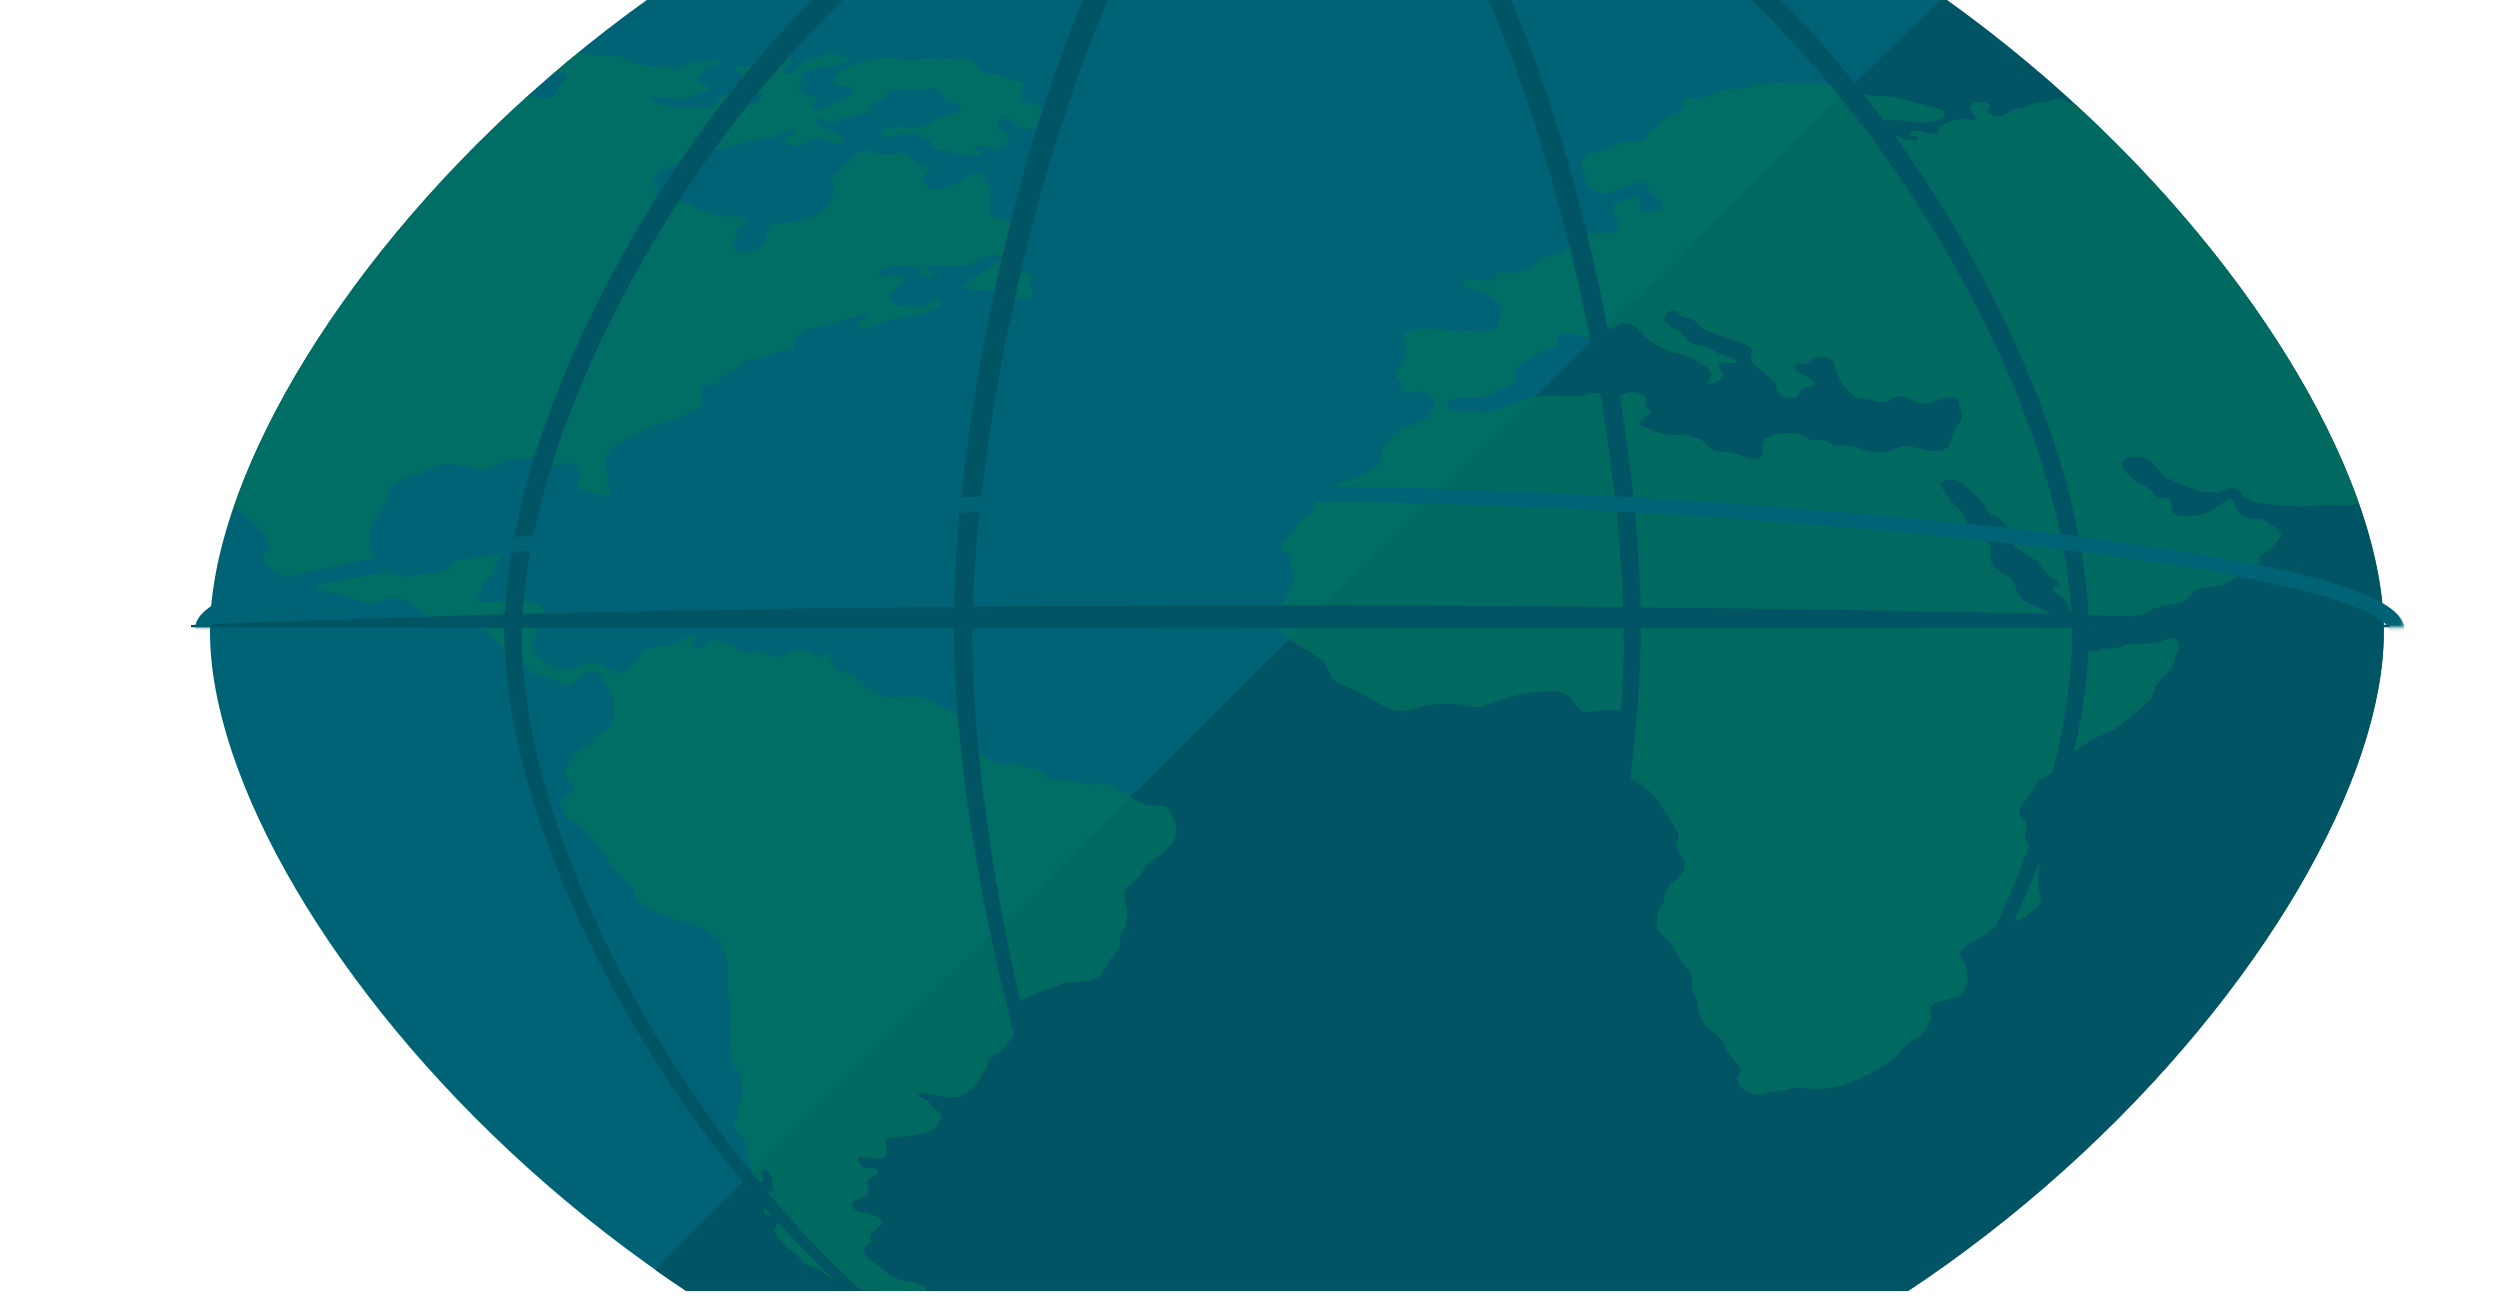 <svg xmlns="http://www.w3.org/2000/svg" xmlns:xlink="http://www.w3.org/1999/xlink" width="658.4" height="342.1" viewBox="0 0 658.4 342.1"><symbol id="f" viewBox="-63.2 -100.6 605.8 198.5"><g opacity=".77" fill="#00705E"><path d="M466.8 85.3c-.7 0-1.1-.2-1.7-.2-1.1 0-2.4.6-3.7.9-2.2.5-5 .7-7 1.1-.4.1-.7.3-1.1.4-.4.1-.9 0-1.3.1-.5.1-1 .4-1.5.4-1 .1-1.9-.2-3-.2-1.5-.1-3.2 0-4.4.2-1.5.3-2.7 1.1-3.9 1.1-.5 0-1.1-.2-1.7-.2-1 0-1.8.4-2.5 0-.7-.3.6-.8-.1-1.1-1.6-.2-3.4 1.1-4.5 1.1-.9 0-1.3-.5-2-.5-.4 0-.8.1-1.3.2-2.1.1-5.3-.2-7.4 0-1.4.1-2 .9-3.4 1.3-2.5.7-5.8.6-8.4.5-1.1-.1-2.3-.3-3.5-.2-.6.1-1.2.4-1.9.5-1.1.2-2.4.1-3.1.2-1.1.3-1.9 1.1-3 1.2-1 .1-2.1-.1-3.2-.1-3.1.1-6.5.3-9.8.2-.6-.3-.4-.8-1.1-1.1-1.8-.6-5.7.3-7.9-.1-.7-.2-.7-.8-1.5-.9-.6-.1-2.1.4-2.7.7-.6.3-1 .9-1.7 1.2-.9.5-2.3 1.2-3.1 1.3-1.5.3-3.7 0-5.6.1-.5 0-1.2.2-1.7.2-1-.1-1.8-.9-3-.9-.6 0-1.2.2-1.9.2-.5 0-1.1-.1-1.6 0-.6.1-1.1.4-1.8.5-1.1.1-2.8.2-4.1.2-1 0-1.9-.3-2.8-.1-1.3.3-2 1-3.1 1.3-.3 1.3-1.2 1.2-2.7 1.6-.5.1-.8.4-1.2.5-2.1.4-4.6-.1-6.9.2-.8.1-1.4.7-2.2.8-.9.1-1.9-.2-3.1-.3-1.1-.1-2.4.2-3.4 0-.6-.1-1-.6-1.7-.7-.6-.2-1.4-.3-2-.3-1.1 0-2.2.6-3.4.5-1.1-.1-2.5-.8-3.9-1-2.3-.3-4.7-.4-6-1.1-.5-.4.6-.7.1-1.1-1.6-.4-4.5.1-5.7-.6-.3-.5.6-.9-.1-1.2-1 .1-1.2.3-1.9.3-1.2 0-1.9-1.3-2.8-1.3-.8 0-1.1.9-1.9.9-.9 0-1.3-1.5-2.1-1.5-.9 0-.7.9-1.3 1.6-.9.9-4.2.9-5.1.2-.3-.2-1.6-1.8-1.6-2 0-.4 1-1.6 1.2-1.7.8-.5 2.6-.2 2.8-1.3-2.3 0-4.7 1-7.3 1.2-1.7.2-3.5.2-5.3.2-.5-.5 1.2-.9.4-1.4-.4-.3-1.5.3-2.1.3-.9 0-1.6-.4-2.7-.5h-1.6c-.7-.1-1.2-.3-1.7-.2-.9.1-1.3.7-2 .7-.5 0-1.2-.4-1.9-.5-.5-.1-1.1 0-1.5-.1-.5-.1-1-.5-1.7-.7-.5-.2-1.1-.2-1.6-.3-1-.4-1.3-1.1-2.4-1.1-.5 0-1.4.1-1.8.7-.1.5.6.4.4 1-.3.5-2.4.7-2.8.1-.8-.8.7-1.3.6-2.2-.2-.1-.3-.2-.4-.3-2 .6-3.7-.2-5-.8-.2-.5-.1-1.1-.7-1.2-1.6-.2-2.9.9-4 .2-.2-.8 1.5-.4 1.2-1.2-2.5-.2-5.2 1.2-5.3 3 1.8.4 4.2-.3 5.9-.3 1.1 0 3.5.3 3.5 1.4-.1.9-2.8 1.3-4.1 1.6-1.6.4-3.3 1-4.9 1.1h-1.6c-1.5.1-2.6.7-3.7.7-.7.1-1.4-.1-1.9 0-1 .3-.9.9-1.7 1.1-1.5.5-3.2.1-4.9.1-1.1 0-2.1.2-2.9.2-.6 0-1-.2-1.5-.2-.3 0-1 .1-1.2.1-.7-.1-1.3-.5-2-.7-1.2-.3-2.5-.2-3.8-.4-1.2-.2-2.2-1.2-3.4-1.3-.8-.1-2.2.3-2.6-.2-.2-.6.7-.7.3-1.1-.7-.9-2.5-1.2-3.5-2.1-.3-.2-.3-.6-.6-.9-.4-.4-1.1-.6-1.3-.9-.4-.5-.3-1-.9-1.2-1-.4-2.5-.1-3.5-.4-.6-.2-1-.6-1.6-.8-1.4-.6-3.4-.7-4.3-1.8-.2-.9.3-1.6.4-2.3.1-.5-.1-.9.1-1.3.4-.8 1.8-1.6 3.2-1.6 2.1 0 3.8 2 5.5 1.7.8-.1.9-1.1 1.3-1.6s2.2-1.4 1.9-2.2c-.2-.7-2.3-.9-3.4-.9-.1.7.1 2-.7 2.4-1.7-.6-2.9-.4-3.4-1.4-.6-1.2 1-2.1.8-3.3-.3-1.2-3.6-.8-5.1-1-1.1-.1-1.5-1.2-2.5-2-.6-.6-1.8-1.2-2.8-1.5-.5-.1-1-.1-1.5-.3-.6-.3-.9-1-1.6-1.4-.5-.3-2.5-1-3-1-.6 0-1.2.4-1.7.3-.7-.2-.6-1.1-1.3-1.3-1.5-.4-4 1-4.5-.7.6-.9 2.2-.7 3.4-1.2.7-.3 2.2-1.7 2.4-2.3.2-.5-.1-2.3-.3-2.8-.7-1.3-2.3-.9-4.4-.8-.6 0-1.2-.1-1.7-.1-3.5.2-6.9 1.1-8.5-.7.1-1.4.5-2.3.1-3.5-.3-.9-1.4-1.7-1.3-2.5 0-.4.7-.8.8-1.3.1-.3-.2-.9 0-1.1.6-.8 2.1-.1 3.1-.2s2.1-1.2 2.1-2c0-.6-.7-1.5-1.2-2-1-1.1-2.3-1.1-3.7-1.7-1.2-.5-1.7-1.3-2.3-2.1-.7-.9-1.2-1.5-.9-2.8-1-1.5-2.5-2.3-4.6-3-.6-.2-1.5-.3-2-.6-.4-.2-.7-.9-1.3-1.4-.8-.6-1.6-.9-2-1.4-.3-.4-.4-1.1-.8-1.6-.5-.7-1.5-1-2.1-1.7-.3-.3-.5-1-.8-1.4-.7-.9-1.9-1.6-1.8-2.5.1-.8 1.4-.9 1.5-1.6.1-.4-.4-.6-.3-1.1 0-.6.6-1.1.7-1.6.2-1.2-.6-1.7-.9-2.5-.1-.4-.1-.8-.2-1.1-.3-.6-1.4-1.2-1.5-1.9 0-.5.7-.9.8-1.6 0-.5-.3-1-.2-1.5.2-.9 2.4-1.9 3.4-2.6 1.3-.9 2.9-1.6 3.5-2.6.5-.8.5-1.9 1.3-2.5.7-.5 1.7-.7 2.6-1.2.8-.4 1.6-.8 2.5-1.3 1.4-.8 3.4-2.3 5.6-2.2 1.1.1 2.3.7 3.6.9 1.3.2 3 .3 4.4.2 1-.1 2.1-.5 3.1-.5 1.1 0 2.4.7 3.7 1.1 2.2.7 5.5 1.7 8.7 1.3 2.5-.3 2.3-2.3 4-3.1 2-.1 3.6.5 5.1.2 1.2-.2 2.6-1.5 2.7-2.2.1-.7-.5-1.8-.7-2.2-.3-1-.3-2.1-.6-2.7-.2-.5-.7-.8-.7-1.2 0-.4.7-1.5 1.3-2 .7-.7 1.9-1.2 2.8-2 1.6-1.4 2.3-3 3.5-4.8.4-.7 1.2-1.7 1.2-2.4 0-.5-.4-1-.3-1.5.1-1.1 1.1-1.6 1.2-2.5.4-2.3-2.5-3-3-4.8-.1-.4 0-.9-.1-1.3-.2-.6-.8-1.1-.9-1.6-.1-.6-.3-1.7-.2-2.3.1-.9 1.4-1.7 2-2.5.7-.8 1.2-2.2 2-3.3.4-.6 1.2-1.1 1.3-1.6.2-.6 0-1.5.1-2.2.1-.6.6-1.1.7-1.6.3-1.5.4-3 1.5-4.3.5-.6 1.4-1 2.1-1.8.7-.7.9-1.8 1.6-2.7.7-1 1.6-1.6 1.6-2.1 0-.4-.6-.9-.6-1.4 0-1.3 1.9-2.5 3.4-2.5.7 0 1.3.4 2 .5.4.1.8 0 1.2 0 .7.1 1.3.4 1.8.5 1.4.2 2.9-.2 4.3-.1 2.3.1 5 .9 6.5 1.7 1.7.9 3.5 2 4.8 3 1 .8 1.4 1.8 2.4 2.5.7.6 1.9.9 2.3 1.6.3.5 1.1 2 1.1 2.4.1.5-.4.9-.2 1.3.5 1.5 4.6 1.2 5.4 2.6.7 1.3.3 3-.1 4.3-.2.5-.7 1.2-.7 1.6.1.8 1.9 1.6 3.2 2.4.8.5 1.4 1.2 2.2 1.6 1.1.6 2.7.7 3.8 1.2 1 .5 2.6 1.7 3 2.5.5.8 0 1.5-.1 2.4-.2 1.4.1 3 0 4.7-1.1.7-1.6 2-2.2 3.1.2.9.5 1.7.1 2.5-.2.5-.8.8-.9 1.3-.2 1.3 1.1 1.9 1.7 2.9.5.8.9 1.7 1.3 2.1.6.6 1.7.9 2.5 1.5.5.4.7 1 1.2 1.5 1.3 1.3 3.1 2.6 4.9 3.6.9.5 1.9.7 2.7 1.2.8.5 1.5 1 2.2 1.6 1.3 1.1 3.1 2.4 3.9 3.7.3.4.2.9.4 1.3.7 1.3 2.3 2.4 2.9 3.8.1.3.1.6.2.9.3.9 1.1 1.9 0 2.9-1.1.2-2-.6-3.4-.7-1.4-.1-2.8-.1-3.9-.2-.7-.1-1.2-.5-1.8-.6-.4-.1-.9 0-1.3 0-.9-.1-1.6-.5-2.2-.5-1.4.1-2.3 1.3-3.1 2 .1.5.6.7.4 1.2-.1.4-1 .5-1.6.9-1 .7-1.9 1.7-3.1 2.3-1.4.7-3.2 1.2-3.9 2.2-.5.7-.5 1.8-1.1 2.5-.8.9-2.7 1.5-3.1 2.5-.4 1 0 1.7-.3 2.7-.4 1.5-2.7 1.9-3.4 3.2-.2.4-.2.8-.3 1.1-.5.9-1.4 1.8-2.1 2.6-.7.9-1.4 1.8-1.9 2.9.5.4 1.4.5 2.3.6 1.8-1.1 3.4-2.4 4.5-3.9.3-.4.3-.9.7-1.2.5-.5 1.4-.8 1.8-1.1.6-.5 1.1-1.1 1.3-1.7.1-.4 0-.7.1-1.2.5-1.8 3.1-2.5 4.5-3.9.4-.4.6-.9.9-1.3.7-.7 1.8-1.2 2.1-2-.1-.4-.9-.3-.9-.8.3-.7 1.3-.8 1.8-1.5 1-1.2 1.1-3 1.9-4.3 1.7-.7 3.3.5 5 .9.5.1 1.1.1 1.7.2.7.1 1.4.5 2.1.7.4.1.8 0 1.1.1.8.2 1.4.8 2.3 1.1 1.5.5 3.2.5 4.3 1 1 .5 1 1.3 1.8 1.7 1.2.6 2.6.4 4.1.8.8.2 1.2.7 1.9 1.1.6.3 1.3.6 1.9 1.1.6.4 1.6.8 1.8 1.1.1.2.1.8.2 1.1.2.4.9.6 1.3 1 .5.4 2 2.1 1.9 2.5-.1.5-2.3 2.1-2.8 2.2-.8.2-1.6.1-2.1.2-.8.2-1.5.7-1.9 1.4-.4.6 0 1.1-1.2 1.7-2.1-1.3-3.4-3.2-8.1-2.6-1 .3-.6 1.7-1 2.5-.5.4-1.4 0-1.9.1-.7 1.7-3 2.2-4.3 3.5-.4.4-1.3 1.4-1.2 1.9.1.7 1.6 1.2 2.5 1.1 2.6 0 2.9-2.5 4.6-3.4.7-.3 1.6-.6 2.6-1.1 1.4-.7 3.1-1.3 5.1-1 1 .2 1.5.7 2.6.6.9-.1 1.1-1.2 1.6-1.6.8-.5 2.7-.8 4.1-.9 1.1-.1 2.5-.2 3.6-.3 1.7-.1 3.4.1 4.7.2 1.1.1 2.7-.1 3.7 0 .4 0 .9.2 1.3.2 1.5-.1 2.3-1.4 3.1-2 1.5-1 3.5-1.4 4.3-2.2-.9-1.4 2.3-2.9 3.5-2.9 1.2 0 1.7.8 2.8 1 1.2-.4.8-1.1.9-2.1.1-.7.5-1.9.9-2.8.4-.9.7-1.8 1.1-2.6.5-.9 1.4-1.8 2.1-2.7.8-1 1-2.2 1.6-3.1.5-.8 1.5-1.4 2-2 1.1-1.4 1.7-4.8 4.1-4.6.5.1.7.4 1.2.9.4.3 1 .5 1.3.9.2.2.4.7.7 1 .3.4.8.5.9.8.2.6-.2 1.1-.1 1.6.1.6.7 1.1.8 1.7.2 1.3-.7 2.3-.7 3.7.8 1.2 2.6 1.2 3.8 2 .4.3.6.8 1 1.1.5.4 1.3.6 1.9 1.1 1.2.9 1.9 1.9 3 2.5.8.4 2.1.4 2.5 1.3-.3 2 1.6 1.5 3.8 1.6.7 0 2.3.2 3 .4.7.2 1.4.8 2 .7.7-.1.8-.9 1.2-1.6.3-.4 1-1 1.6-1.5.6-.5 1.6-.7 2.1-1.1.3-.2.4-.7.7-1 .8-.8 1.9-1.2 1.9-2.3 0-.5-.5-1.1-.3-1.6.2-.6 1.1-1 1.9-1 1.5 0 2.6 1.7 3.7 1.6 1.1-.1 1.6-1.9 2-2.9.3-.6.6-1.1.9-1.6.3-.5.8-.9 1-1.5.2-.6 0-1.3.1-2 .1-.3.3-.6.3-.9.1-1.3-.5-2.6-.4-3.7.1-.8 1.5-1.1 2.2-1.6.9-.6 2.1-1.9 2.5-2.6.4-.9.3-1.7.7-2.5.2-.3.6-.6.9-1 1-1.2 1.7-1.8 3.2-2.5.9-.4 1.8-.9 2.9-1.1 1.1 1.1-.7 1.8-1.1 2.9-.3.9.1 1.9-.3 2.8-.4.7-2.5 2.1-3.7 2.7-.6.3-1.5.4-2 .7-.8.5-.9 1.6-1.7 2.5-.5.6-1.4 1-1.6 1.6-.4 1.3.8 2.2 1 3.4.3 1.2-.1 1.9.9 1.9.6 0 1.1-.8 1.7-1.1 1-.4 2.1-.5 2.9-1.1.6-.5 1-1.2 1.8-1.7 1-.6 2.6-.9 2.9-1.5.2-.4-.2-1.4.6-1.6 2 .1 2.6 1.8 3.8 2.3 1.6.7 3.6 1 4.4 2.2.5 4.9-2.8 6.2-5.9 8.2-.8.5-3.3 2.4-3.2 3.3.1 1.2 3.4 3.4 4.9 3.4 1.7.1 3.1-.9 2.9-2-.1-.6-1.9-1-1.8-2 .1-.9 1.5-1.2 2.1-1.1.9.1 2.2 1.1 2 2.1-.1.7-1.3 1.1-1.2 1.7.1 1.3 2.8 1.1 4.2 1.5.6.1 1.1.7 1.8.8 2.6.6 5.4 1 7.5 2.2 2.4 1.4 3.2 3.4 3.9 5.9 1.6.5.8 1.9 1 3.3-.3.6-1.5.5-1.8 1.1-.1.4.3.5.2 1-.6.4-.5 1-1 1.6-.2.2-1 .5-1.5.8-1.1.8-2.1 2-2.9 2.5-.9.5-2.1.6-2.1 1.4 0 1.3 3 2 3.6 3-.9.4-2 .8-3.4.7-.8-.1-1.3-.7-2.1-.7-1 0-1.1.9-2.1 1.2-1.2.3-2.6.2-2.5 1.1.1.5 1.2.6 1.8.9.9.5 1.9 2.2 3.5 2.1 2-.2 0-1.9 1.7-2.6 1.1.2 1.5.9 2.7 1.1 1.6.2 3.7-.2 4.1-1.1.4-.7.1-1.4 1-1.7 1.4-.5 2.6-.1 3.2-.9.2-.3.2-.7.3-1 .3-.5 1-.8 1.2-1.4.3-.8-.1-1.7 1.1-2 1.3-.3 4.5.8 4.6 1.6.1.6-.8 1.7-1.5 2.3-.9.9-2.7 2-3.7 2.5-.7.4-2.2.5-2.2 1.3-.1.9 1.6 1 1.9 1.9.2.6-.2.8-.2 1.6.8.7 1.1 1.7 2.5 1.7.9 0 1.3-.5 2.2-.5 1 0 2.5.9 2.9 1.6.2.4.3 1.1.6 1.7.2.5.7 1.1.8 1.6.1.5-.1 1-.1 1.6 0 .8.5 1.7.4 2.2-.1.8-1 1.7-1.8 2.5-.3.3-2.5 1.9-1.1 2.3.7.2 1.9-.7 2.2-1 .7-.6 1.2-1.1 1.7-1.5 1.3-1.1 1.7-2.4 3.5-2.9.5.4 0 .7.2 1.2.1.3.6.5.6.9-.1.4-1.6 1.3-2.1 1.6-.9.6-1.9 1-2.6 1.4-1.9 1.2-2.8 2.7-4.7 3.1-1-.2-.5-.8-1.6-.8-.6 0-1.7.5-2.5.8-.8.3-1.5.8-2.6.7-.5 0-1.4-.6-2.1-.6-1.1 0-2.7 1.1-3.7 1.2-.6.1-.8-.2-1.2-.1-1.9.4.2 1.8.4 2.1.2.4.2.9.3 1.1.2.3.7.7.9 1.1.1.3.1.7.2 1.1 1.2 2.2 6.4.5 10 1 .6.1 1.3.6 2.1.6 1.6 0 2.6-1 4.4-1.1.6 0 3.6.1 3.7.6.1.5-1.3.9-1.3 1.2-.3 1.2.9 2.1 1.8 2.3 3.4.6 3.6-1.5 5.7-1.4.7 0 1.5.7 1.7 1.1.1.4-.5.9.1 1.1.8-.2 2.4-1.3 2.5-2 0-.6-1-1.5-1.1-2.5 0-.4.2-.7.1-1-.2-.6-1.5-1-1.5-1.4.4-2.8 4.1-4.4 6.5-5.7 2.3-1.3 4.2-2.7 6.4-3.7.4.2.9.5 1 .9.1.5-.5.8-.6 1.4 0 .4.4.7.3 1.1-.1.5-.7.6-.7 1 .2.6 1.2.5 1.1 1.1 0 .5-1.5.6-1.7 1.3-.1.4.3.5.2 1.1-.3.4-.9.4-1.5.7-.7.4-1.1 1.1-1.9 1.3-.7.2-1.4 0-1.9.2-.8.4-.6 1.5-1 2.2.8 1.1 2.3.4 3.6.6.5.1 1 .6 1.6.7 1.5.2 3-.6 4-.5.8.1 1.5 1.4 2.2 2 .6.4 2.3 1.2 3.4 1.3.7.1 1.5-.4 2.3.1-.4 1.4-5.3 1.3-5.5 2.7-.1.5.7 1 1.3 1.1 4.1.8 7.5-1.9 11.4-1.2 1.1 2.5-2.9 3.6-6.2 3.6M246.6 36.2c-.6-1.3-.2-2.6-1.9-3-2.3-.6-3.7.7-5.8.6-1.1-.1-2-.9-3.1-1-1.8-.2-3.8 1-5.9 1.1-.5 0-1.1-.1-1.5 0-.5.1-.9.5-1.5.7-.9.2-1.6.1-2.5.2-1.1 1.4-6.7 1.5-7.2-.6-.2-.9.6-2.2-1.2-2.4-1.2-.1-2.4.9-4 1.1-.7.1-1.6 0-2.1.2-1.2.3-1.1 1.2-2.1 1.7-.6.3-2.2.7-3.1.8-.6 0-1.2-.1-1.8-.1-.8.1-1.8.5-2.5.7-.6.3-1.9.7-2 1.1-.2.6 1.5 1.3 1.6 1.8 0 .4-.7.6-.8 1.2-.1.4.2.7.1 1-.2.4-1.1.9-2 .9-.8 0-1.6-.5-2.2-.5-1 0-2.6.4-3.8.3-.7 0-1.4-.4-2.1-.4-1.9-.1-3.5.1-5 0-1.1 0-3-.3-4-.7-.5-.2-.9-.6-1.6-.8-.3-.1-.7-.1-1.1-.2-.6-.2-1.3-.7-1.9-.8-.9-.2-2.2.1-3.8.1-1.1 0-3 0-3 1 0 1.5 3.5 1 5.5 1.2.7.1 1.1.6 2 1 .4.2.9.2 1.3.4.7.3 1.7 1.2 1.8 1.6.1.4-.3.9-.2 1.1.1.3.6.7 1.2 1.1.9.7 2 1.6 3.1 2 .8.3 1.9.3 2.2.7.1.5-.1.8-.1 1.3.5.3.8.6 1.2.7 1.2.2 2.4-.6 3.8-.6.6 0 1.1.3 1.8.7.5.3 1.1.5 1.7.7.6.2 1.2.7 1.9.7 1.8.1 2.4-1.4 3.2-2.1.7-.6 2.6-1.8 3.7-2.2.6-.3 1.4-.3 2.1-.5 1.5-.5 4.3-2.1 4.4-3.1 0-.5-.7-.9-.6-1.4 1.1-.1 2.3.7 2.3 1.6 0 .5-.7.8-.6 1.3.5.8 2 0 2.7.3-.1.9-1.8 1-2.9 1.5-.6.3-1 .8-1.6 1-.9.3-1.8.2-2.5.6-.6.4-.9 1.2-1.6 1.7-.9.8-2.9.9-2.3 2.7.3.3.9.7 1.3.6.8-.1.7-.7 1.3-1 .4-.2 1.1-.2 1.6-.4.6-.3.9-1 1.6-1.4.9-.6 2.6-1 3.9-1.5 1.2-.4 3.2-1 3.5-1.8.1-.4-.2-.9-.1-1.3.1-.5.6-1 .9-1.3.9-.9 2.1-1.6 3-2.7 0-1.4.7-2.3 2.9-2.1.8.3.4.7 1 1.2s1.9.4 1.9 1.1c0 1-3.3 1.2-2.9 2.7.1.5.9.2 1.5.2 1 .8 2.9 1.8 4.3.6.6-2.5 1.6-4.6 4-6 1.7.4 2.4-.7 4-.5.8.1 1.1.8 1.9.9 1.4.2 2.3-.9 3.6-1.1 2.1-.2 3.6 1.6 5.7.7.1-1.2.6-1.9.6-2.8 0-.6-.8-1.2-1.2-2.1M83.7-97.9c-1.5.5-3.3.8-5.1 1.3-.7.2-1.4.6-2.1.8-.5.2-1.1.2-1.6.4-1 .4-2 1.6-3 2-.6.3-1.5.4-1.9.7-.4.3-.6.9-.9 1.2-.4.4-1 .7-1.5 1.1-.9.9-2.1 2.1-2.1 2.8 0 .7.9 1.1.6 1.7-.3.6-2 .5-2.2 1.1-.1.4.5 1.1.4 1.7 0 .3-.9.8-.6 1.3.4.6 1.2 0 1.8.2-.5 1.2 0 3.1-1.6 3.4-.8-.5.8-1.6-.6-2-1.4.4-1 1.7-1.3 2.7-.2.6-.6 1.2-.7 1.9 0 .4.2.8.1 1.1-.2 1.1-1.9 2-2 3.1 0 .5.4 1 .6 1.6.1.4-.1.8 0 1.2.1.5.5 1 .6 1.5.1.9 0 2.4-.2 3.2-.3.9-1.3 1.7-1.5 2.8-.1.4.2 1 .1 1.5-.1.4-.4.9-.4 1.4-.1.5.2.9.2 1.5.1 1-.3 2.2-.2 3.2 0 .3.2.5.2.8 0 .8-.4 1.7-.4 2.5-.1 1.6.2 2.7-.1 4.1-.3 1.1-.6 2.8-1.1 3.4-.6.8-3 2.1-4.1 2.5-.8.3-1.7.4-2.6.7-1.8.7-5.4 2-6.2 3.4-.2.4-.2.9-.4 1.3-.5.8-1.5 1.6-2.2 2.4-1.4 1.5-2.5 3.5-3.9 5.1-.7.8-1.3 1.7-2.1 2.4-.5.4-1.9.7-2.1 1.3-.3.8-1 1.8-.9 2.4.2.8 2.2 1.4 2.2 2.1 0 .6-1.1 1-1.3 1.5-.6 1.2.3 2 1 3 .2.3.4.9.7 1.1.4.5 1.2.6 1.8 1.1.3.3.5.8.9 1.2.9.8 2.2 1.1 2.6 1.9.3.6.5 3.6.1 4.7-.2.6-.9 1.1-1.2 1.6-.5 1-.6 2.1-2 2-.9 0-1.5-.7-2-1.1-.5-.3-.5-1-1.3-1.1-1.3-.3-1.8 1-3.2 1.3-.6.1-1.5.1-1.9.2-1.1.4-1.4 1.5-2.6 2-1 .4-1.8.2-2.4.8-.2.4-.1 1.1-.1 1.6-1.2.5-2.3 2.5-3.7 2.9-.9.4-2.4.4-3.5.6-.6.1-1 .3-1.6.4-.7.1-1.5.1-2 .3-2.2.9-3.4 3.5-6.2 3.4-1.2 0-2.3-.8-3.4-.8s-2.8.6-4.1 1.1c-1.4.5-2.9.7-4 1.1-.9.3-1.6 1-2.4 1.2-.6.2-1.5.2-2 .4-.7.2-1.5.8-2.4 1.2-.7.5-1.7 1.2-1.7 1.7 0 .6.8 1.2.9 1.8.3 1.9-1.7 3.3-2.9 4.5-.9.9-2 1.6-2.9 2.4.1.5.1.6 0 1.1-.7.5-1.3 1.2-2 2-.7.7-2 1.4-2.1 2.1-.2.9.5 1.7 0 2.6-.8 1.5-3.6.8-3.2-1.1.1-.5 1.1-1.3 1.5-1.8.3-.5.3-1.2.6-1.9.3-.6 1.2-1.2 1.5-1.9.5-1.1.5-2.3.9-3 .4-.6 1.8-1.2 1-2-1.1-.2-1.5.6-2.1 1.1-.4.2-1.7.7-1.9 1.3-.2.5.4 1.1.2 1.7-.4 1.2-3.6 1.2-3.6 2.4 0 .7 1.3.8 1.3 1.6s-1.5 1.5-1.8 2.1c-.3.6-.3 1.6-.4 2.5-.1.8 0 1.7-.2 2.4-.2.6-1.4 1.3-2.1 1.6-1 .4-1.8.2-2.2.8-.4.5-.7 1.6-.8 2.1-.2 1 0 2.1-.1 3.1-.1 1.1-.2 2.1 0 3.2.6.8 1.6 1.2 2.1 2 .4.5.4 1.2.9 1.8.8 1.1 2.6 2.1 3.8 3.1 1.3 1.1 2.5 2.2 3.2 3.5.3.5 1 1.5.9 2-.1.8-2.2 1.4-2 2.4.1.6 1.2.6 1.6 1.1.2.3.3 1.1.3 1.5 0 .8-.6 1.6-.3 2.5.2.7 1.6 1 .9 1.8-.7.8-2.1-.4-2.9.1-.8.5.2 1 .2 1.9 0 .3-.3.7-.2 1 .1.4 1 1 .8 1.2-.6.6-1.3 2-2.6 2.5-1.6.6-3.4.2-5.7.5-1.4.2-2.1 1.1-3.4 1.1-.8 0-1.3-.7-2.4-1.1-1.1-.3-2.5-.2-3.6-.4s-1.6-.7-2.7-.7c-.9.1-.9.7-2 .7-.4 0-1.2-.2-1.9-.2-1.7-.1-4.8-.2-6.6.1-1.6.3-2.6.6-4.4 1.2-1.3.5-3.8 1-3.7 1.7.1.5 2.3.9 3.2 1.1 1.5.3 2.4.8 3.5.9.4 0 1-.2 1.6-.2.6 0 1.3.4 2 .5 1.6.2 3.8-.1 3.6 1.1-1.2.7-6-.5-6.2 1-.1.9 1.8 1.2 3.2 1.4 1.3.2 3.2.5 4.4.5 1.3 0 3-1.1 3.7.1.4.8-.4 1.5-.7 2.2.9 1 2.7.8 4 1 1.5.2 2.8.4 4.3.8 1.3.4 2.7.7 4.2.8 1.5.1 3 .6 4.4.7 1.1.1 2.2 0 3.2.2 1 .1 2 .5 3 .5.7 0 1.3-.4 2-.5.7-.1 1.4 0 2.1-.1.5-.1 1-.3 1.6-.4.8-.1 1.8.1 2.6 0s1.4-.4 2.1-.5c1.7-.2 3.7.1 5.4-.2.6-.1 1.2-.3 1.9-.4.7-.1 1.4 0 2-.1.9-.1 1.6-.7 2.6-.8 1.7-.1 3.7.5 5.5.7 1.3.1 2.7 0 4 .2 1.2.2 2.5.5 3.6.6.6 0 1.1-.1 1.7-.1.6.1 1.3.6 1.9.5.8-.1.7-.9 1.6-1.1 1 .4 1.9 0 3 0 1 0 2 .4 3.1.2 2-.2 4.9-1.7 6.5-.9.4.2.3.5.7 1.1.5.7 1.5 1.5 1.2 2.5-2.2 0-4.4-.8-6.9-.9-2.6 1.2.7 1.9 2.6 2.5 1.6.4 2.8 1.4 4.7 1.6 1.6.2 3.3-.3 5.1-.4 1.1-.1 2.2.1 2.8-.1 1.1-.2 1.7-1 2.6-1.2.4-.1 1-.1 1.6-.2 1-.2 1.9-.6 2.9 0 .8-.1.9-.7 1.7-.8.7.3 1.3 1 2.5 1.2.5.1 1-.1 1.6 0 .9.1 2.1 1 2.7.2-.2-.6-1.4-.7-2.1-1.1-.6-.4-1.5-1.4-1.5-1.8.1-.8 1.7-.5 1.8-1.5-.2-.6-1.1-.3-1.9-.6-.7-.2-.9-.7-1.7-.8-2-.3-3.7.4-5.5.3-.1-.6.9-.9 1.3-1.1 1.6-.6 2.9-.5 5.1-.5 1.2 0 2.5-.3 3.5.2.6.3.6 1 1.1 1.4.6.5 2.1.9 3 .8.5-.1 1.2-.5 1.2-.8 0-.7-1.4-.5-1.5-1.3.9-.4 3.4.5 3.6 1.1.1.5-.8.8-.8 1.3.1.9 1.6.8 1.5 1.7-.8.4-1.6-.1-2.4 0-1.1.1-2.1 1.1-2.6 1.7.5.4 1.5.1 2.2.1.8.8 2.4 1.2 4.5 1.3.8.1 1.8.3 2.1-.2.2-.8-1.6-1.2-1.2-2.1 1.5-.3 2 1.2 3.2 1.8.5.3 1.3.4 2.1.7.7.2 1.4.7 2 .7.6 0 .7-.4 1.3-.6.6-.2 1.3.1 1.5-.4-1.3-1.6-6.1-.7-7.4-2.4.3-1.1-.8-2.2.1-2.9.6-.5 2-.2 2.3-.7.4-.8-1.4-.8-.9-1.6 1.2-.5 2.6.5 3.7.9 1.2.4 2.7 1 2.8 2-.6.8-2.8.2-3.1 1.1-.2.5.7 1.5.9 1.7 1.2 1 5.2 2.3 8.2 2.1.6 0 1.1-.3 1.7-.3 1.9-.1 4.2.6 5.7 0 1.2.5 2.7-.1 4.4.1 1.3-.6.9-1.8 2.9-2.3.5-.1 1.2 0 1.9-.2.5-.1 1.1-.5 1.7-.7.8-.3 1.5-.2 1.7-.7.2-.4-.6-.7-.6-1.1.5-.3.1-.7.3-1.1.5-.8 1.7-.7 2.9-1.1.8-.3 2.7-1 2.6-1.6-.1-.4-1.7-1.1-2.2-1.3-.4-.1-2.3-.8-2.9-.7-1.1.1-1.5 1.7-2.9 1.6-.6 0-1.2-.3-1.2-.9 0-1.1 1.6-1.1 1.7-2 0-1.1-.8-1.2-2.1-1.9-.9.3-1.7.7-2.9.7-.7-.6 1.2-.8.6-1.6-1.8-.3-3.2.4-4.8.7-.5.1-1.3.1-1.7.2-.6.3-.8 1.1-1.3 1.5-.6.5-1.8 1.1-2.8 1.1-1.4 0-3.4-1.3-4.5-.1.8 1.9 4.3.5 6.7 1.1.9.2 1.2.9 1.9 1.2 1.4.6 3.8.7 3.6 1.9-.1.6-1.3.6-1.9.9-.9.4-1.5 1.9-2.8 2-.6 0-1.1-.4-1.8-.4-1.4-.1-3.1.4-4.4 0-.6-.3-.2-.7-.7-1.1-.4-.4-1.3-.5-1.7-.9-.4-.5-.3-1-.9-1.4-.9-.6-2.9-.7-4-1-.5-.1-1.2-.6-1.7-.6-.9 0-1.3.9-2.4.6-.1-.9 1.3-1.2 2.1-1.6.9-.4 1.9-.9 2.2-1.6-.9-1.4-2.4.1-3.8.1-1.6 0-3.9-2.2-5.3-.4.3 1 1.8 1.1 2.1 2-1.6-.2-3-1.2-4.8-1.5-.8-.1-1.5-.1-2.2-.2-1.3-.3-2.3-1-3.7-1.4-.6-.1-1.2-.1-1.8-.2-1.4-.3-3-.9-4.4-1.5-1.4-.6-3-1.2-3.9-1.7-.5-.3-1.7-1.4-1.7-1.7.1-.5 1.3-.6 1.3-1.1 0-.3-.7-1-.2-1.4.5-.4 1.4-.1 2.3-.2 1.7-.2 2.8-1.2 4.1-1.7 1-.4 2.5-.9 3.6-1 1.5-.1 3.3.3 3.5-.6.2-.9-1.4-1.2-1.6-1.7.8-.8-.6-1.2-.6-1.9 0-.6 1-1.4 1.8-1.5 1.1-.1 2.8.8 3.2 1.6.6 1 .3 2.3 1.3 3 5.2-.1 9.6 1.7 9.3 5.6 0 .4-.3.9-.2 1.3.2.6 1.6 1.2 1.5 2 1.5.3 1.4 2 2.9 2.3 1.3.2 2.7-.7 4.4-.6.5 0 1.2.4 1.8.3 1.1-.1 1.8-1.1 2.6-1.6.7-.4 1.5-.3 1.7-.8-.2-.9-1.1-.9-1-1.8.1-.7 1.1-1.3 1.7-1.4.8-.1 2 .2 2.8.5 1.5.5 2.8 2.1 4 1.9 1-.2 1.8-2.4 1.9-3.3.2-.9-.2-1.6-.1-2.4.1-1.4 2.5-1.2 3.7-2 .4-.2.5-.8.8-1.1.6-.6 1.3-.6 1.3-1.1.2-1.4-1.8-1.5-1.6-3.1-.4-.6-1.4-.6-1.3-1.4.1-1.3 2.7-.3 3.4-1.3.4-.5-.1-.9-.3-1.7.9-.8.9-2-.7-2-.9 0-1.2.7-2.1.9-.5.1-1.2.1-1.9.2-.6.1-1.2.2-1.8.2-1.4.1-2.9-.2-3.7.4 1.3 1.3 3.1 2.6 4.8 3.7.5.3 1.6.6 1.3 1.2-1 .6-2.1 0-3-.4-.9-.4-2.1-.9-3.1-1.1-1.9-.2-4.3.4-5.8-.3-.2-.6 1.7-.4 1.5-1.3-.7-.1-1.4-.1-2 .2-.5.3-.2.9-.6 1.1-.6.3-2.7.4-3.7.3-1.2-.1-2.2-.7-2.4-1.4 1.4-.5 3.7.5 4.3-.7-.8-1-2.6-1.6-2.4-2.9.1-.5 1-1.2 1.6-1.3.6-.1 1 .4 1.6.3.6 0 .5-.6 1.2-.5 1.1.3 1.7 1.4 2.9 1.4 1.5-1.3-1.3-2-2.9-2.4-1.8-.5-4.1-.7-5.5-1.1-.7-.2-3.4-2.1-3.8-.7-.3 1.1 1.3.8 1.7 1.6-1.7.2-3.3-.5-4.9-1-2.2-.6-6.1-1-6.6-2.9-.1-.4.2-1.1-.1-1.3-.3-.2-1.9-.2-2.6-.4-1.1-.3-2-.8-2.7-1-.5-.1-1.2-.1-1.6-.2-.9-.3-1.2-1.1-2.2-1.7-.4-.2-1.3-.4-1.7-.7-.6-.4-.7-1.5-1.7-1.6-.6 0-1.2.4-1.8.1-.1-1 .5-2.5-.1-3.5-1.3-.8-2.8-1.3-4.5-2-.9-.4-1.8-.5-2.9-.9-.8-.3-1.5-1-2.5-1.4-2.1-.9-4.7-2-4.7-4.3 0-.5.4-1 .4-1.6.1-.3-.1-.7 0-1.1.1-.9 1-1.9 0-2.5-1.5.5-3.4.6-4.5 1.4-.3.8.6 1.5.4 2.2-.1.6-1.2 1.6-1.9 1.7-.7.1-1.3-.5-2-.4-.8 0-1.6.9-2.7 1-1.6.1-2.7-.3-4.5-.1-1.7-.7-2.2-1.8-4.2-1.7-.7 0-1.4.4-2.2.6-.9.1-2.3.4-3.2.3-1.9-.1-3.3-1.1-4.9-1.7-1.4-.5-3.5-1.2-3.9-2.4-.2-.6 0-1.5-.3-2-.2-.4-.6-.7-.9-1.1-1.3-1.7-2.3-3.9-1.3-6.3.1-.4 1.4-2.4 1.9-2.8.6-.5 2.3-1.1 3.2-1.1.8 0 1.8.3 2.6.4.9.1 2.1.1 2.9.3 2.4.6 1.9 3 4.4 3.8 1.1.3 2.3.4 4.1.5.6-.4.9-1 .8-1.6-.1-.4-.6-.8-.9-1.4-.3-.5-.3-1.1-.6-1.6-.3-.6-1.1-1-1.3-1.5-.2-.3-.1-.8-.2-1.1-.3-.5-1.2-.9-.8-1.5 2.4-.7 5.3.2 7.4-.1 1 0 2.8-.8 2.8-1.8 0-.7-.8-1.2-.9-2-.1-1-.7-2.3-.8-3.1-.1-1.4 2.7-3.7 4.7-3.7 2.1 0 3.4 1.5 5.9.7.9-.3 1.7-1.3 2.7-1.2.8 0 1.9 1 2.5 1.7.6.8.7 1.5 1.8 2 1.2.5 2.2.2 3.7.7.7.2 1.3.5 1.9.8.5.3 1.1 1 1.8.5.9-.7-1.1-1-.3-1.7 1.6-.6 2.3 1.1 3.5 1.1.4 0 1.6-.5 2.2-.8.9-.4 1.2-1 2.1-1.1.6-.1 1.6.2 2.5.1 1.1-.1 1.8-.8 2.7-.8 1.1 0 1.6.9 2.5 1 2 .3 2.7-.2 3.6-1.1 1-.1 1 .8 1.9.5-.5-.7.2-1 .6-1.6.3-.4.2-.7.4-.8.5-.4 1.6-.4 2.3-.7.8-.4 1.3-1.1 2.2-1.9 1-.8 2.6-1.7 3.9-1.7 1.2-.1 2.2.3 3.2.2 2.3-.2 3.8-1.1 5.4-2 .9-.5 1.7-.9 2-1.5.2-.4.1-1 .3-1.5.5-1 2.5-1.5 1.8-3.3.3-.5 1.1-.7 1.9-1.1.6-.3 1.2-.9 1.9-1 .5-.1.9.1 1.3.1 1.3-.1 2.1-.4 3.2-.7.7-.2 1.6-.3 2-.5.6-.3.6-1.2 1.3-1.5.5-.2 1.5.1 2.2 0 1.2-.1 2.8-.6 3.9-.7.7 0 1.2.2 1.8.2 2.7-.2 4.3-2.6 6.9-3.3.8-.2 2.1-.1 2.7-.2 1-.3 1.8-2.5 1.9-3.5.2-3-2.9-3.9-4.7-5.9-.4-.4-.6-1.1-1.1-1.6-1.1-1.2-2.3-1.4-2.1-3.5 0-.6.4-1.2.4-1.8 0-.8-.1-1.8-.3-2.5-.2-.5-.8-1-.9-1.5-.1-.5.2-.9.1-1.3-.1-.5-.7-1.1-1.2-1.8-1-1.4-1.3-3-3.4-3.6-1.2-.3-2.9-.1-4.2-.5-.5-.1-1.2-.5-1.9-.7-1.9-.7-4.7-1.6-5.3-3-.5-1.3.7-2.4.3-3.8-.3-.4-.8-.9-1.3-1.4-.5-.5-.7-1-1.2-1.5-.7-.6-1.7-.9-2.1-1.7-.1-.3-.1-.6-.2-1.1-.1-.2-.5-.4-.7-.7-.2-.3-.2-.7-.3-.9-.5-.8-2-2.5-3.1-2.7-2.3-.5-4.8.7-6.4.5.2-.8 1-.7 1.6-1.3.3-.3.5-.8.9-1.1.5-.4.9-.6 1-1.1.1-1-.9-2-1.7-2.4-.7-.3-2.1-.5-3.2-.7-.8-.1-3-.1-3.4-.5-.6-.6.3-2-.1-2.5-.8-1.2-3.1 0-4.3-.3-.1-.6.2-1.3.9-1.6.7-.3 1.8.1 2.2-.5-.2-.8-1.4-.9-1.7-1.7 0-.8.4-1 .2-1.5-.3-1.1-2.5-1-2.5-2.1.1-1.7 4.4-1 4.5-2.6 0-1-1.2-1-1.7-2-.2-.5.1-.6 0-1.1-.2-.6-1.1-.7-1.1-1.4 0-.8 1.6-1.6 2.3-2.3.8-.6 1.7-1.5 2.8-2 1.6-.6 3.9-.5 4.6-1.6-.2-.7-1.1-.9-2-1.1m446.3 13.3c-1 .2-3.1-.9-1.3-1.6 1.2-.4 1.8.8 1.3 1.6zM523.1-73c-1.4.8-2.6-.5-4.1-.1-.6.2-.6.9-.8 1.5-.3.9-1.4.3-1.7.6-1.1 1.1-1 2-2.7 2.8-.6.3-2.2 1.9-2.8.6-.6-1.3 4.2-4.3 4.2-6.1 0-1-2.1-2.1-1.9-2.8.4-1.4 3.7-.9 2-2.9-.9.9-1.9-.2-2.5.3-.3.3-1.1 1.4-1.5.9-1.9-1.8-3.8-3.7-5.7-5.5-1.4-1.4-2.7-1.2-4-2.8-1.8-2.3-3-3.4.4-3.9-2.1-2.8 2.1-2.3 1.6-.6 2-1.1 5 1 5.7 2.8.6 1.7.6 2.1 2.3 2.8.8.4 2.6-.7 1.2.9.9 1 3.1 2.6 2.7 4 1.4-.7 2-1 2.9.2.7.9 2.8 2.4 2.3 3.5 1.3 0 3.7 2 2.4 3.8zm-23.6-25.8c-.6-.1-1.9-1.3-.9-1.7 1.3-.5 1.8 1 .9 1.7zm8.9 94.9c4.2.5-3.6 2.6 0 0zM501 1.4c-1 0-2-1.1-.7-1.3 1-.2 1.8.7.7 1.3zm1.5-3.5c-.7.5-1.6.5-2.3-.1.6-.6 3.5-2.3 2.3.1zM500-48.8c2.2-.3.6 1.4-.3 1.9-1.3.7-4 3.1-5.4 2.2 1.9-1.4 3.8-2.7 5.7-4.1zm2.3 2.6c-.6 1.5-3.5.7-.7-.7 2.1-.9 2.2.7.7.7zM464.9 57.5c-1.3.2-1.9-1-2.8-1.9 1.1-1.4 3.7.8 4.9 1.5-.4 1.2-1.2 1.3-2.1.4zm3.2 1.5c-.4-.2-.7-.7-1-1 .9-1.1 1.8 0 2.7.6-.4.7-1 .8-1.7.4zm7.1-112.3c1 1-.2 2.8-1.3 1.6-2 1.4-3 2.8-4.3 4.1-.8.8-1.1.2-1.8 1.3-.2.4-.8 1.6-1.1 1.8-1.5 1.2-3.5 1.1-4.6 2.4-.9 1.1-1.6 3.5-1.9 5-.1.6-1.4 1.3-1.9 1.6-.2.2-1-.4-1.2-.2-.4.3-.6 1.6-.8 2.1-.2.6-1.6 4.1-2.3 3.3-1.7-2.1-2-2.6-2.5-4.8-.4-1.6-.5-7-3.2-4.9.2 0 1.7.4 1.3 1-.9 1.1-1.8-.4-2.6-.1-.9.4-2.1 1.3-3.1 1.2-1.3-.1-.8 1-2.3 1.1.1.2.2.5.3.7 1.1-1 3.4.4 1.1 1.4.5.9 1.2 2.6-.6 2.6-.8 0-1.7-.4-2.5-.4-1.3 0-2.8.8-4.1 1.1-1.3.3-4 .9-5.2.5-1.7-.6-1.5-2.6.6-1.9-1.9-.3-2-3.4-3.7-3.4-2 0-3.5 2-5.5 1.3-.8-.3-.4-.8-1.6-1.1-.6-.1-.5-.5-.9-.8-.6-.5-1.5-2.3-3-1.7-1.5.5-2.6-3.2-3.2-3.9-1.1-1.3-4.9-1.6-6.4-2.1-2.7-.8-11.2-1.8-9.2-6.5.5-1.1.5-1.7.5-2.4 0-.4-1.1.5-.7-.7 1.1-2.8 2.3-5.7 3.4-8.5.3-.8.7-1.7 1-2.5.2-.5-1.1-.5-1.2-.9-.1-1.5 1.7-2.7 3.2-2.6 2.8.3 5.6.7 8.4 1 1.3.2 5.5-.1 6.2 1.1 1.1 1.8 3.7 1.6 5.7 2 2.2.4 5.2 1.6 7.5 1.5 2.3-.2 5.9-1.2 7.1-3 .9-1.4-.1-1.8 1.7-2.7 1.8-.8 1.5 1.2 3.1 1.8-.2-.9-1.2-1.4-.8-2.4-2.6-.6 1.4-2.3 3-1.1 1.7 1.3 2.1-2.3 3.9-3.2 1.2-.6 4.7-2.5 6-2 1.1.4 2 .6 3.1.8 1.1.2 1.7-1.6 2.8-1.5.5.1 1.6 1.1 2.3 1.3 1.5.6 3.1 1.1 4.6 1.7.7.3 1.7 3.7 1.9 4.4 1.8 5 3.3 10.3 4.8 15.6zm-41.7 21.1c.2-.1.5-.2.7-.3-.5-.1-.8-.2-1.4-.1.3.1.6.3.7.4zm11.6-37.2c.1-.1.6.3.2-.2-.3.1-.6.4-.2.2zm21-8.6c-.4 1.7-2.6 1.8-1.6-.8-.8-.1-1.9-.6-2.6-.4-1 .2-2.7 1.1-3.6.7-.6-.3 1.4-5.1 2.1-5.7 2.5-2.3 7.4 2.4 5.3 5.2.9.1.5.4.4 1zm22 46.2c-.6.1-1.9-.3-1.2-1.1.7-.7 2.7 0 1.2 1.1zm4 1.8c-.3.1-.7.2-1 .3 1.1 2.4-4.6 3.3-2.1 1-2.7 1.5-3.9-1.5-.4-1.4.4.1 6.2-2.6 3.5.1zm-2.1.6c.1-.2 0-.1 0 0z"/><path d="M487.1-28c2.5.4-1.6 2.1-2.1 2.3-.5.2-1-.2-.8-.8.3-.5 2.4-1.3 2.9-1.5zm-3.6 1.5c.3 1.3-3.6 2.6-5.1 3.4-2.2 1.3-1.5-1.5-.4-2.1 1.3-.8 2.5.4 3.6-.9-1.6-1.6 4.3-2.8 1.9-.4zm-21.4 7.3c1.1-.2 1.9 1.5.9 1.4-1.3-.1-2.5-.3-.9-1.4z"/><path d="M464.9-22.9c-1.2-.4-1.4-.6-2.9-.2-1.2.3-1 1.3-2 1.6-3.2 1-6.5 1.9-9.7 2.9-1.5.4-2.9.9-4.4 1.3-1.1.3-1.6-.5-2.5-.3-1.1.2-.8 1.3-2.1 1.6-1.2.3-2.1-.6-.8-1.3-1-.8-.1-1.2 1-1.2-.9-1.4-1.9-1.5-2.8-.1-.3.5 0 1.8-.5 2.2-.5.6-1.3.1-1.9.5-.9.5-1.4.3-2.5.1-1.5-.3-.4.3-1.3.4-.9.1-4.1.1-1.6-1 0-.5-.1-.6 0-1.1-4.9 1.6 1-3.8.1-.1.7-.2 2.8-.5 2.2-1.7-.1-.2 2.2-2.5 2.8-2.4 2.6.4 8-.4 9.7-2.8.5-.7-.9-2.2-1.3-3-.4-.8 2.9-.6 3.2-.2.2.3 9.8-3.6 8.5 0 2.8 1.9 5.9-1.3 8.8-2.2 1.5-.5 4.9-2.4 5.9-.2.6 1.3-1.1 2.4-2.1 1.2-1.7.2-3.5 2-4.9 3.2 1.1 0 1.6.5.9 1.4 1.1.2 2-.6 3-.7 1.5-.1 3.5.4 4.6 1.1.5.3 1 1.3 1.4 1.3.6-.1 1.7 0 1.6 1.1-.1.7-3 2.6-2.7.6-1.6.2-1.9-1.2-3.2-1.8-.3-.1-.6 1-1.4.2-.7-.7-2.1-.4-3.1-.4z"/><path d="M468.4-18.5c-1.2-.6-.2-1.4.7-1.2 1.7.3.6 1.5-.7 1.2zM409 1l-3.8-3.8c-1-1 .4-1.1 1.2-.7 1.3.7 2.4 1.6 3.6 2.3 1.2.7.5 3-1 2.2zm4.2-7.4c-.6 0-1.7-.6-1-1.2.8-.7 3.1.5 1 1.2z"/><path d="M409.6 7.9l1.8-3.6c-.2-.1-.5-.3-.6-.4.6-.7 1.7-3 2.3-2 0-.1 0-.3-.1-.4.2.1.5.1.7.2.1-1.2-.4-2.9 1.2-2.7-.4-1.1.5-1.3 1.4-2-2-.3-3.4-4.2-1.7-3.7 1.2.3.8 1.1 1.3 1.3.7.3 1.4 0 2.1.4-.8-1.7 2.4-3.3 3.7-2.9-.4-.1 1.7 1.6 1.7 1.4.4 1-.8 3.7-1 4.7-.5 2.3.6 4.6-2.8 4.8-.9 0-.4 1.3-.8 1.7-.7.6-2.6 1.1-3.5.9-.1 1-.1.8-.8 1.2.9 1.1 2 1.7 1.7 3.1-.5 2.1-.6 1.5-2 1.7-.7.1-2.7.9-2.9-.3-.3-1.5 0-3.1-1.7-3.4zm8-7.3c-.2.3-.6.1-.4.7.9-.1.4-.3.4-.7zm1.5.9zm-2.8 1.4c.1-.4-.1-.9-.1-1.3-.3.1-.7.1-1 .2 0 .1-.1 1.1-.1 1.2.3 0 1 .1 1.3.1.5-.2-.2-.1-.1-.2zm-2 .2c0-.1.1-.2 0 0zm3.3-5.5c.8.5 2 .2 2.9.8v-.5c-1.1-.3-2-1.3-2.9-.3zm108-35.8c-1-.3-4.7-.5-3-2-1 .4-4-.4-2.4-1.8 1.1-1 4.1-.4 3 1.5.7.3 4.8.9 2.4 2.3zm9.6-7.5c-.7.2-1.7.1-1.1-.8.5-1 2.5-.4 1.1.8zm-31.1 4.2c.1 3.3-3.5-1.5 0 0zm-1.1 3.4c-1.6-.9-1 .9-2 1.5-1.4 1-1.8 0-1.3-1.5.9-2.4 5.2-1.4 3.3 0zm-91.3 54.4c1.6-.8 3.9 5.2 2.2 5.8-1.4.5-2.2-.7-2.9-1.6-1.2-1.8-.3-2.3.7-4.2zm18 10.3c-.1 1-1.2 1.2-1.7.2-.6-1 1.3-.7 1.7-.2zm-4.2-3.9c.7.2 2.3 2 .9 2.1-1.2.1-2.2-1.5-.9-2.1zm-7.7-3c1 .3 1.3.6.3 1.2-.9.4-1.3-.8-.3-1.2zm12.8 9.5c3.7 0-1.7 2.6 0 0zm13.9 13.6c-1.2.2-2.1-.3-2.3-1.5-.1-.8-1.6-.6-1.3-2.1-.8.5-5.9.8-6.2-.2-.3-1-4-3-4.7-2.9-.4-.9-2.4-.9-2.6-1.2-.4-1.1.7-1.3 1.3-.9.6-.7.4-.4 1.4-.6-.4-1.1-.4-2.6 1.2-2.6 1.1 0 2.9 2.8 3.1 3.7.6-1.3 1.7-1 2.4-.1-.2-.3 2.9 1.2 2.7 1.2.9 0 1.5-.9 2.7-.3.3.2 1.6 1.7 1.7 1.9 2-.8 2.9.2 4.7.3 2.4 0 2.5 2 2.7 4 0 .6.1 1.2.1 1.7 0 .6.7 0 .8.3.2.3 1.2 1.8 1.1 1.9-.5 2.5-.9 4.2-2 5.7 2.7 1.2 3.3-2.2 5.4.6.7.9 5.3.8 3.7 2.4.5.4 1.1.8 1.6 1.2-.9 1.2-1.7.6-2.7.4-2-.4-1.7-.5-3.7.5-.7.4-3.1 2.2-3.8 1.6-.5-.5-1.1.1-1.3-.6-.3-.7.4-.9 1.1-.9-.2-.8-.3-2.8-1.1-2.7-2 0-.6-.3-1.7-1.1-1.8-1.3.8-3.3-.3-4-1.4-.8.7-3.5-1.1-4.8-.8-.6-.6.8-1.5.3-.7-.4-1-1.5-.2-1.8-.5-.5-1.1-.4-1.2.6zm97.8-78c-.6.2-3.6 1.6-3.9.6-.4-1.6 3.4-1.7 4.2-1.2l-.3.6zM424.2-13.9c1.1-1.7-1.1-1.9.5-3.2-1.4-1.1.8-1.7 1.8-1.1.6.3.8 2 .2 2.8 1.3-.5 1.9 0 1 1 .7.6.5 1.3-.4 1.6 1 .5.7 1.6-.4 1.7-1.1 0-2.2-2.1-2.7-2.8zm-1.2-7.5c.9-.2 1.8.1 2.3.9.8-2 1.7.2 2.7-.3.4-.2 3.7-.9 4-.5 1.5 1.7-5.6 3.5-6.8 1.3-.9 1-1.9.7-3.1.5-1.2-.2.5-1.5.9-1.9zm-3.7 2.5c1.4.5 3.1-.4 4.2 1-1 .8-6.7 1.1-4.2-1z"/><path d="M413.3-15.2c3.1-.1 5.2-.8 7.6 1.2.8.6-.3 1.9-1.1 1.4-1.5-.9-1.8-1.1-3.5-1-1 .1-5.7.9-6.2-.6-.4-1.3-3-6.7-.9-6.7-.2-.9-1-3.2.8-3.1 2.4.2 2.1.9 2.1 3.2 1-1.5 1.2-2.4 2.9-2.8.7-.2 1.9-.8 2.2.5.1.6.3 1.9-.1 2.2-.5.3-1.4-.1-1.1.7.3.6-.9 1.4-1.4 1.8 1 .4 1.8.3 2.8.4.8.1.6 2.5-.3 2.3-1.6-.4-3.1-.8-4.7-1.2-.7-.2-1 2.1.9 1.7zm-10.9-9.5c-1.6.3-1.5-1.3-.7-1.3.9 0 1.6.8.7 1.3zm30.6-.4c-1.3 0-2.1-2.4-.5-2.3 1.4 0 2 1.9.5 2.3zm6.6 1.8c-.8 1.3-2.1.3-2.2-.9-.4-2.8 2.7-1.4 2.2.9zm-3.4.7c-1.1-.1-1.7-1.8-.4-1.7 1 0 1.4 1.4.4 1.7zm-29.6 6.2c-.2 2.6 2.4.8 2.8 2.2 0-.2-2.5 3.3-2.8 3.5.2.3.5.7.5.8.6.1 1.5 1 1.5 1 .4.1 1.6.1 1.6.1 1.8.7 1.5 2-.2 1.1-.7.6-1.9.9-2.8 1.4-.4.3-1 1.2-1.9 1.4-2 .4-2.7-2.8-4.3-2.6-.8.1-2.3-1.4-2.9-1.9-1.4-1-2-1.1-3.7-1.4-.1 0-1.3-1.2-1.4-1.4-.2-.6-2.2.8-2.9-.4-2-3.2.1-3.7 1.3-6.9.4-1.1 2.1-.4 2.9-.5.1 0 .4-.9.8-.9.6 0 1.5.4 2 .6.8.2 1.1-.6 1.9-.5.8.1.6-.5 1.2-.8.6-.3 1.4.2 2.1.4.7.2 1.1-1.1 2.2.2 0 .1 0 2.9-.1 3 .9.5 1.5 1 2.2 1.6zm-18-2.5c-1 .5-3.1-.4-1.9-1.3 1-.7 3 .1 1.9 1.3zm-17.4 2.3c-.9.5-2.6.1-1.5-1.3 1-1.2 3-.3 1.5 1.3zm-3.1 3.7c-2 .6-1.6-.9-.4-1.7 1.7-1.3 2.2 1 .4 1.7zm-3 2c-2.1.3-1.1-.9.1-1.6 1.5-.7 1 1.1-.1 1.6zM361-4.6c-4.2.7 1.9-3.3 0 0m91.3 64.5c0-.4.5-3.2 1.4-1.7 1.4 2.3 1.5.7 1.8-1.2.3 1.1.5 2.1.8 3.2m-57.1-43.4c3.8 1 7.6 2.1 10.3 4.7 1 1 8 8.2 4.4 8.6"/><path d="M368.7-7.9c-1.1.8-5.1 1-6.1.4 3.8-3.5 7.7-6.9 11.5-10.4 2.7-2.4 5.5-6.6 9.1-6.3-2.5-.4-.1-1.8 1.2-2l11.7-1.8c2.3-.3 4.5-.2 6.2-.4.6 0 1.9-.8 2.6-.7 1.2.2 2.4.5 3.6.4-1.8-2.4 7.8-2.6 3.1-.1 2.7.2 5 .6 7.4.5-.5-.1-3.3-2-3.3-2.5-.1-2 1.9-.1 2.9.1 1.7.4 2.6 1.3 4.3 1.8.5.1 2.1.2 2 .9 0 .8 0 1.1-1 1 1.6 1.3-3 2.1-2.7-.2-1 .5-2 .3-3.1.4-.7.1-1.4.2-2 .3-.5.1-.5-.5-.8-.6-1.5-.2-5.1 1.1-5.7-.7-1.2 1.6-3.4 1-5 .8-1.6-.2-3.7.3-5.3.9 1.1 1.8-1.7 1.1-2.8 1.2-1.1.1-2.4.8-3.4.8-.9 0-1.4-.8-2.5-.7-1.2.1-1.3.5-2.3.9-1.3.4-2.8.5-4.2.5.1 1.1.2 2.2.3 3.2 2.5-.8-.2 5-2.7 2.3-.3.4-.3 3.8-1.8 1.8.3.9-.1 1.6-1.1 1.8M419.3-28c.3-.1 0 0 0 0z"/><path d="M409.4-28.4c.2.1.4.3.5.4 0-.1.1-.2.1-.3-.1 0-1.1-.3-.6-.1zm-29.2 12.3c-.1-.2-.1-.2 0 0z"/></g></symbol><defs><path id="a" d="M0 0h660v340H0z"/></defs><clipPath id="b"><use xlink:href="#a" overflow="visible"/></clipPath><g clip-path="url(#b)"><g mask="url(#c)"><path fill="#006375" d="M342.2-69.7h-2.1 1z"/></g><path mask="url(#d)" fill="#006375" d="M342.6 391.8c-158.7 0-287.3-148.4-287.3-225.4S183.9-59 342.6-59h-2.1c158.7 0 287.3 148.4 287.3 225.4S499.2 391.9 340.5 391.9"/><path mask="url(#h)" fill="#005463" d="M511.6-.7C496.4 14.1 481.2 29 466 43.9c-98.3 96.4-196.1 193.2-293.5 290.5 47.6 33.6 106.5 57.5 170.1 57.5l-2.1.1c158.7 0 287.3-148.5 287.3-225.5 0-45.9-45.7-117.2-116.2-167.2z"/><defs><path id="e" d="M342.6 391.8c-158.7 0-287.3-148.4-287.3-225.4S183.9-59 342.6-59h-2.1c158.7 0 287.3 148.4 287.3 225.4S499.2 391.9 340.5 391.9"/></defs><clipPath id="c"><use xlink:href="#e" overflow="visible"/></clipPath><g clip-path="url(#c)"><use xlink:href="#f" width="605.8" height="198.5" x="-63.2" y="-100.6" transform="matrix(1.716 0 0 -1.701 91.467 174.999)" overflow="visible"/></g><path fill="#005463" d="M342.3 392.1c-13.7.3-27.5-1.7-40.8-5.5-13.3-3.8-26-9.5-37.9-16.4-12-6.9-23.2-15-33.7-24-10.5-9-20.3-18.8-29.4-29.2-9.1-10.4-17.4-21.5-25-33.1-7.6-11.6-14.5-23.6-20.5-36.1s-11.2-25.4-15.2-38.8c-3.9-13.4-6.8-27.2-7-41.5 0-14.3 2.6-28.2 6.3-41.7 3.8-13.5 8.9-26.5 14.8-39.1 5.9-12.6 12.7-24.8 20.1-36.5 7.5-11.7 15.7-23 24.7-33.6 8.9-10.7 18.7-20.7 29.2-30 10.5-9.2 21.8-17.6 33.8-24.9 12.1-7.2 24.9-13.2 38.5-17.3 13.5-4.2 28-6.5 42-6.5v10.7h-1V-62c14 0 28.3 2.3 41.8 6.5 13.6 4.2 26.4 10.2 38.4 17.4 12.1 7.2 23.3 15.6 33.8 24.9 10.5 9.2 20.2 19.3 29.1 30 9 10.7 17.2 21.9 24.7 33.7 7.5 11.7 14.2 23.9 20.1 36.5 5.9 12.6 11 25.6 14.8 39.1 3.7 13.5 6.3 27.4 6.2 41.8-.1 3.3-.3 7.1-.6 10.6-.4 3.5-.9 7-1.5 10.5-1.2 6.9-2.9 13.7-4.9 20.4-4 13.4-9.2 26.3-15.2 38.8-6 12.5-12.9 24.5-20.5 36.1-7.6 11.6-15.9 22.7-24.9 33.1-9.1 10.4-18.8 20.3-29.3 29.3s-21.7 17.2-33.7 24.1c-12 6.9-24.5 12.6-37.7 16.5-13.3 3.8-27.6 5.8-40.6 5.5v-.6c13 0 27.1-2.2 40.2-6.3 13.1-4 25.5-9.8 37.2-16.9 11.7-7 22.7-15.3 33-24.3 10.3-9.1 19.8-18.9 28.6-29.4s17-21.5 24.4-33c7.4-11.5 14.1-23.5 19.9-35.9 5.8-12.4 10.9-25.2 14.7-38.3 1.9-6.6 3.5-13.2 4.6-20 1.2-6.7 1.8-13.5 1.9-20.4 0-13.7-2.7-27.2-6.4-40.4-3.8-13.1-8.8-25.9-14.7-38.3-5.9-12.4-12.6-24.3-20-35.8-7.4-11.5-15.6-22.5-24.4-33C471.3 10 461.8.1 451.5-8.9s-21.3-17.2-33.1-24.2c-11.7-7-24-12.7-37.1-16.7-13.1-4-27.1-6.2-40.1-6.2v-1h1v1c-14 0-27.2 2.2-40.2 6.2-13.1 4-25.5 9.7-37.3 16.7C253-26.2 242-18 231.7-9 221.4 0 211.9 9.9 203 20.3c-8.8 10.4-17 21.4-24.4 32.9-7.4 11.5-14.1 23.4-20 35.8-5.9 12.4-10.9 25.1-14.7 38.2-3.7 13.1-6.4 26.7-6.5 40.3.1 13.7 2.7 27.2 6.4 40.3 3.8 13.1 8.8 25.9 14.7 38.3 5.9 12.4 12.5 24.3 20 35.8 7.4 11.5 15.6 22.5 24.4 33 8.8 10.4 18.4 20.3 28.7 29.3s21.3 17.2 33 24.2 24.2 12.8 37.3 16.8c13.1 4 26.7 6.2 40.4 6.2v.7z"/><path fill="#005463" d="M341.9 392.1c-5.3.1-10.6-1.7-15.2-4.4-4.6-2.8-8.6-6.4-12.2-10.3-3.6-3.9-6.8-8.2-9.7-12.6-2.9-4.4-5.6-9-8.2-13.6-5-9.3-9.4-19-13.3-28.8-3.9-9.8-7.4-19.8-10.6-29.9-3.1-10.1-5.9-20.3-8.3-30.6-2.5-10.3-4.6-20.6-6.5-31-1.9-10.4-3.4-20.9-4.6-31.4-1.2-10.5-2-21.1-2.1-31.8-.1-10.7.5-21.3 1.4-31.9 1-10.6 2.4-21.1 4.1-31.6 3.4-20.9 8-41.6 13.8-62.1 2.9-10.2 6.3-20.3 10-30.3 3.8-10 7.9-19.8 12.9-29.4 2.5-4.8 5.1-9.5 8.1-14.1 2.9-4.6 6.2-9.1 9.9-13.3 3.7-4.2 8-8.2 13.1-11.4 5-3.2 10.8-5.5 17.8-5.5v10.7h-1V-62c7 0 12.7 2.4 17.7 5.6 5 3.2 9.2 7.2 12.9 11.4 3.7 4.2 6.9 8.7 9.9 13.3 2.9 4.6 5.6 9.3 8.1 14.1 4.9 9.6 9.1 19.5 12.9 29.5 3.7 10 7.1 20.1 10 30.3 5.9 20.4 10.4 41.2 13.8 62.1 1.7 10.5 3.1 21 4.1 31.6.9 10.6 1.5 21.2 1.4 32-.1 10.7-1 21.3-2.1 31.8-1.2 10.6-2.8 21-4.6 31.5-1.9 10.4-4 20.8-6.5 31.1s-5.2 20.5-8.3 30.6c-3.1 10.1-6.6 20.1-10.5 29.9-3.9 9.8-8.2 19.5-13.3 28.9-2.5 4.7-5.2 9.2-8.1 13.7-2.9 4.4-6.1 8.7-9.7 12.6-3.6 3.9-7.6 7.5-12.2 10.3-4.6 2.8-10.2 4.6-15.2 4.5v-.6c5 0 10.3-1.9 14.7-4.7 4.4-2.8 8.3-6.4 11.7-10.4 6.9-7.9 12.3-17 17.2-26.3 4.8-9.3 8.9-19 12.6-28.9 3.7-9.8 7-19.8 9.9-29.9 5.9-20.2 10.5-40.7 14-61.5 1.7-10.4 3.2-20.8 4.2-31.2 1-10.5 1.7-21 1.7-31.5s-.7-21-1.7-31.5c-1.1-10.5-2.5-20.9-4.2-31.2-3.5-20.7-8.2-41.3-14.1-61.4-3-10.1-6.3-20.1-10-29.9-3.7-9.8-7.9-19.5-12.7-28.8-2.4-4.7-5-9.2-7.8-13.6s-5.9-8.7-9.4-12.6c-3.4-3.9-7.3-7.5-11.7-10.3-4.4-2.8-9.5-4.6-14.5-4.6v-1h1v1c-5 0-10.3 1.8-14.7 4.6-4.4 2.8-8.3 6.4-11.7 10.3-6.9 7.8-12.4 16.9-17.2 26.2-4.8 9.3-9 19-12.7 28.8-3.7 9.8-7 19.8-10 29.9-5.9 20.1-10.6 40.7-14.1 61.3-1.7 10.4-3.2 20.8-4.3 31.2-1 10.4-1.7 20.9-1.7 31.4s.7 21 1.7 31.4c1.1 10.4 2.5 20.8 4.2 31.2 3.5 20.7 8.1 41.2 14 61.4 2.9 10.1 6.2 20.1 9.9 29.9 3.7 9.8 7.8 19.5 12.6 28.8s10.3 18.4 17.2 26.2c3.4 3.9 7.3 7.5 11.7 10.3 4.4 2.8 9.4 4.6 14.7 4.7l-.2.6z"/><path fill="#005463" d="M50.2 164.6s2.2-.1 6.4-.3c4.2-.2 10.4-.5 18.3-.7 7.9-.2 17.5-.6 28.5-.9 5.5-.2 11.4-.4 17.6-.6 6.2-.2 12.7-.3 19.5-.5 6.8-.2 13.9-.3 21.2-.5 7.3-.1 14.9-.3 22.7-.4 15.6-.3 32-.6 48.9-.7 8.5-.1 17.1-.2 25.8-.3 4.4 0 8.8-.1 13.2-.1h13.3c17.8-.1 35.9-.1 54-.2 18.1.1 36.2.1 54 .2 8.9 0 17.7.1 26.5.2 8.7.1 17.4.2 25.8.3 17 .1 33.4.4 48.9.7 7.8.1 15.3.3 22.7.4 7.3.2 14.4.3 21.2.5 6.8.2 13.3.3 19.5.5 6.2.2 12.1.4 17.6.5 11 .3 20.6.6 28.6.9 7.9.2 14.2.5 18.4.7 4.2.2 6.5.3 6.5.3v.6s-144.7.1-289.5.3c-144.8-.1-289.5-.3-289.5-.3v-.6z"/><defs><filter id="d" filterUnits="userSpaceOnUse" x="51.3" y="128.1" width="581.9" height="38.6"><feFlood result="back" flood-color="#fff" flood-opacity="1"/><feBlend in="SourceGraphic" in2="back"/></filter></defs><mask maskUnits="userSpaceOnUse" x="51.3" y="128.1" width="581.9" height="38.6" id="g"><path d="M42.5 116.6h596.3v48.6H42.5z" filter="url(#d)"/></mask><path mask="url(#g)" fill="none" stroke="#006375" stroke-width="4" stroke-miterlimit="10" d="M53.3 165.9c0-19.9 190.1-35.8 289-35.8s291 15.9 289 36.4V165"/></g></svg>